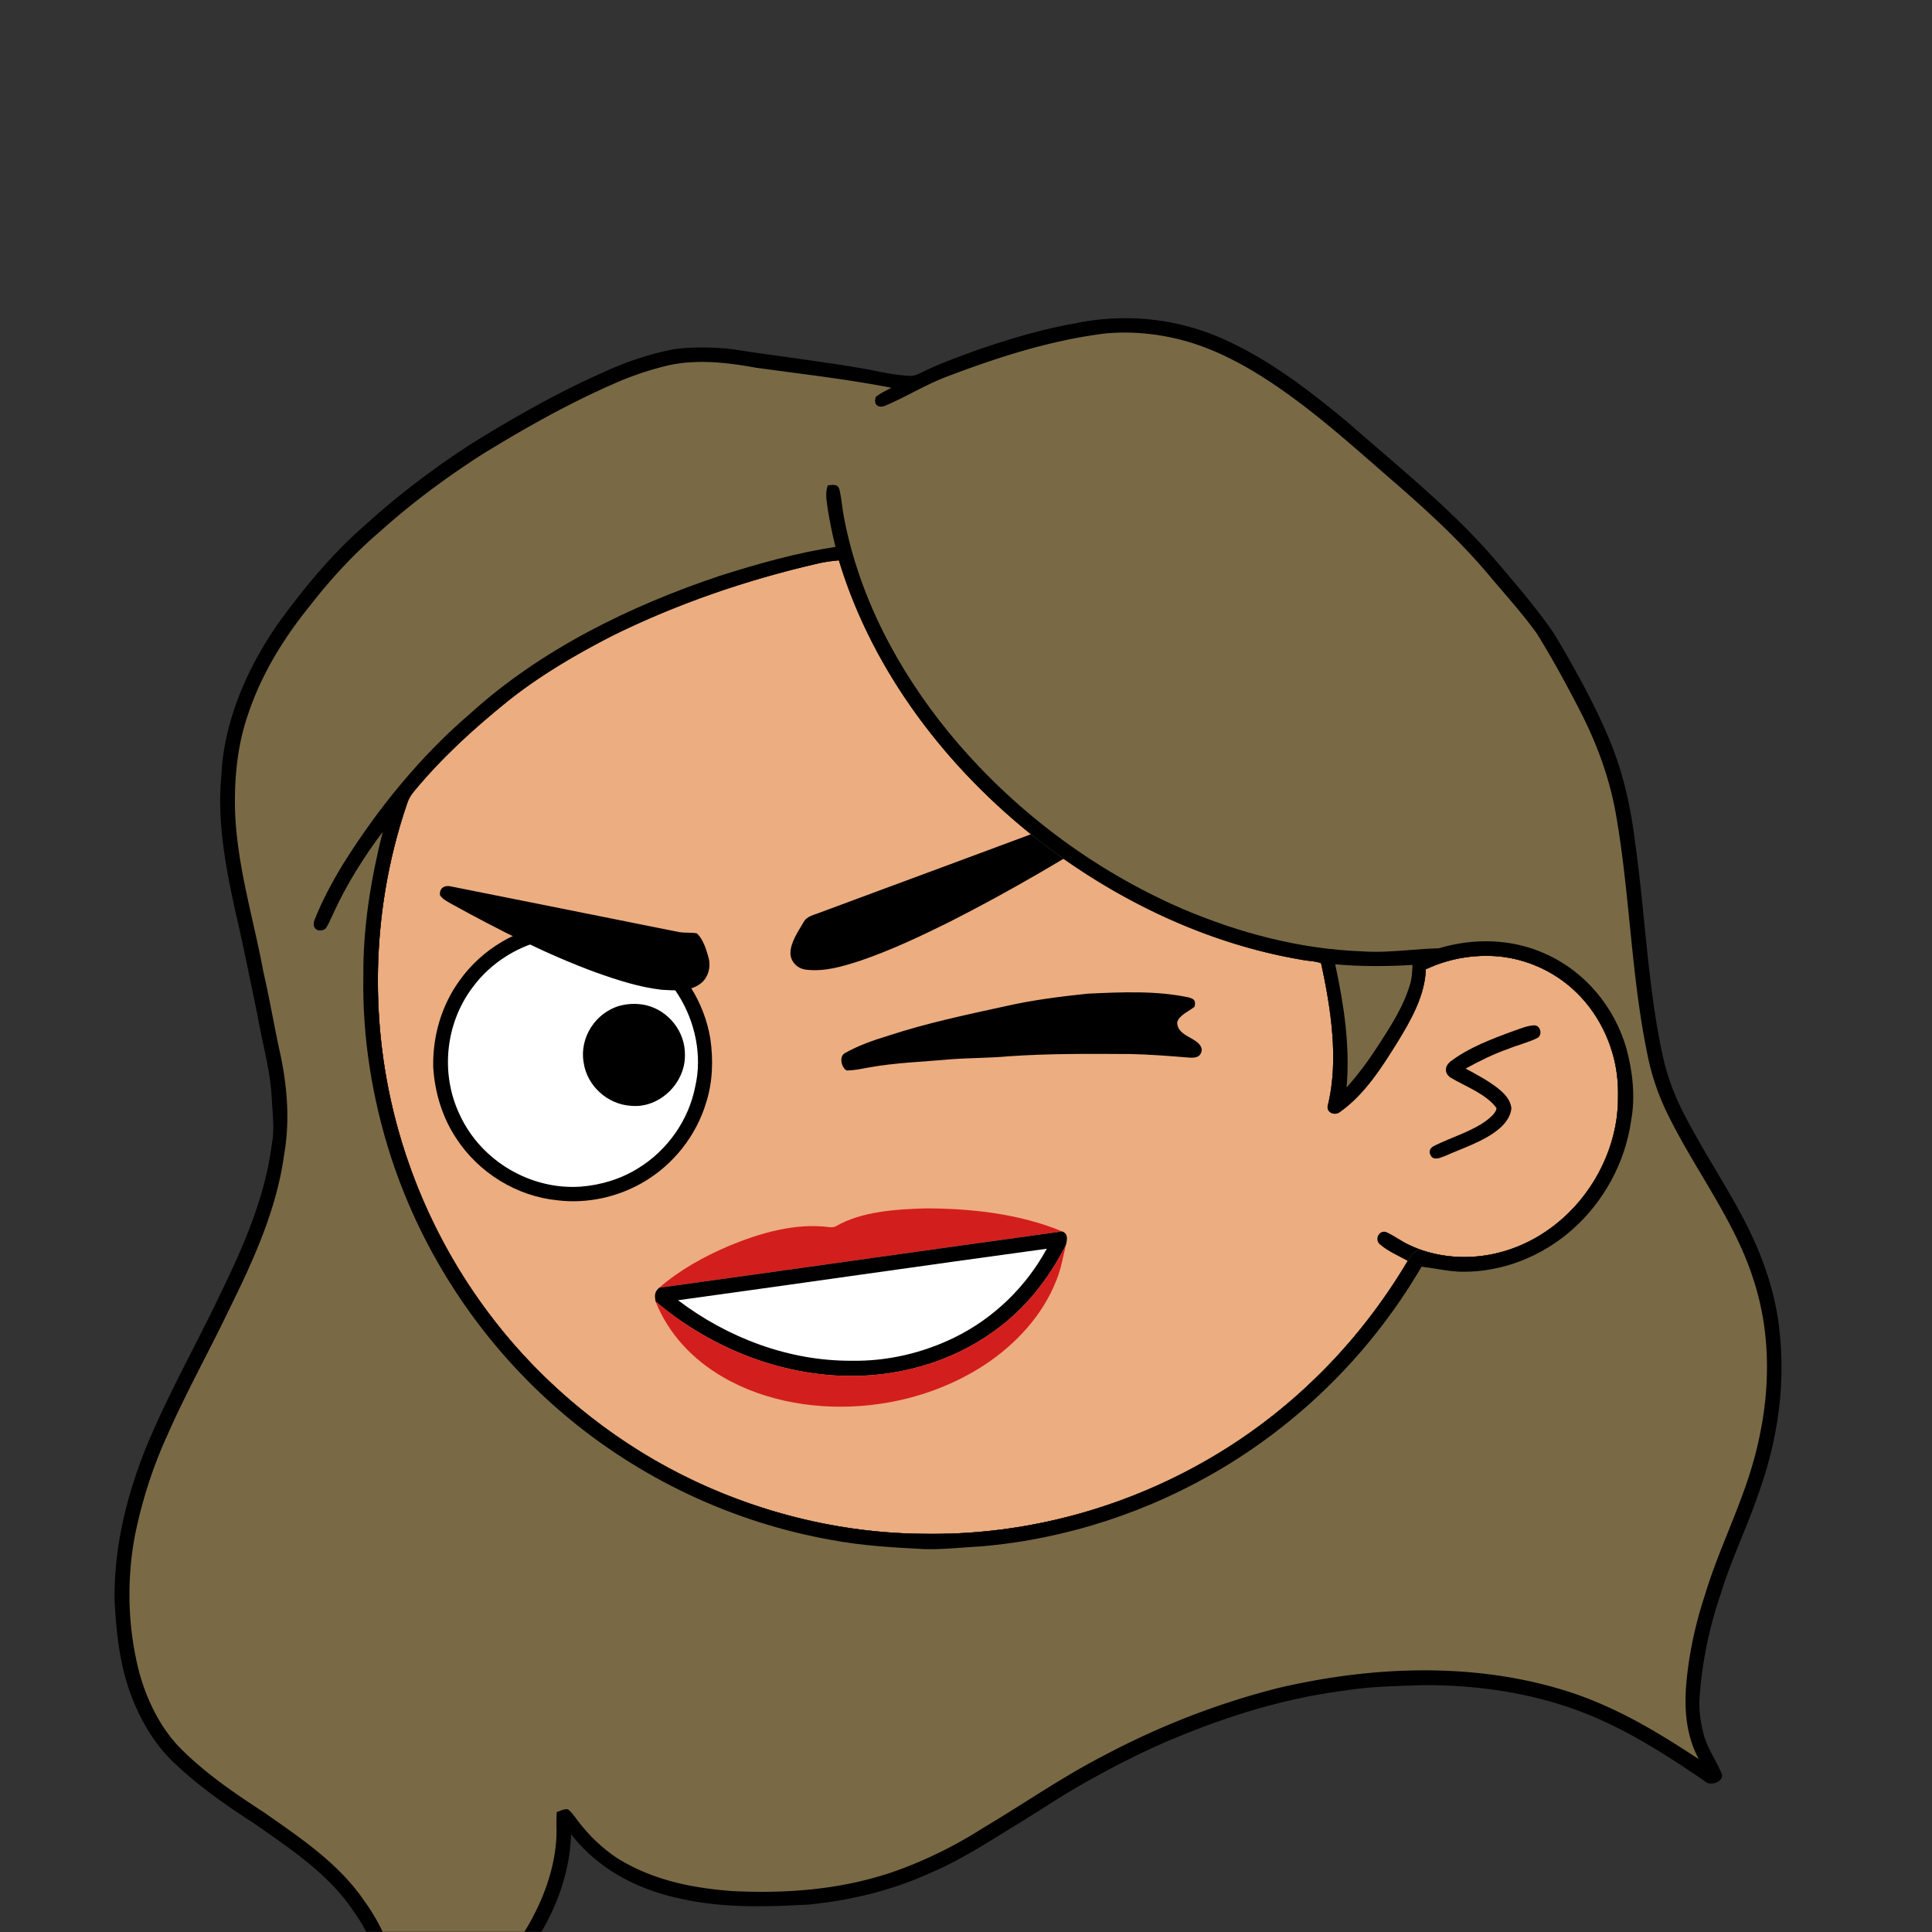<svg xmlns:dc="http://purl.org/dc/elements/1.1/" xmlns:cc="http://creativecommons.org/ns#" xmlns:rdf="http://www.w3.org/1999/02/22-rdf-syntax-ns#" xmlns:svg="http://www.w3.org/2000/svg" xmlns="http://www.w3.org/2000/svg" viewBox="0 0 762 762" fill="none"><rect x="0" y="0" width="762" height="762" fill="#333333" stroke="none"/><mask id="avatarsRadiusMask"><rect width="762" height="762" rx="0" ry="0" x="0" y="0" fill="#fff"/></mask><g mask="url(#avatarsRadiusMask)"><path d="M396.01 164.85c37.82 4.9 74.21 19.64 104.8 42.39 6.15 4.84 12.48 9.33 18.02 14.92 23.77 21.98 42.73 49.02 55.13 78.95 9.35 22.31 14.72 46.04 16.64 70.14 6.62.81 13.05 2.14 19.12 5 15.54 6.93 27.08 20.94 31.78 37.21 2.63 9.56 3.56 19.75 1.72 29.55-2.96 18.76-13.72 36.13-29.37 46.92-10.94 7.65-24.49 12.03-37.86 11.68-5.13-.05-10.04-1.6-15.13-1.79-1.85 2.17-3.23 4.84-4.76 7.25-18.66 29.62-44.57 54.51-74.64 72.4-28.1 16.73-59.9 27.16-92.46 30.32-11.08.7-21.87 2.05-32.98.74-51.69-2.3-102.07-23.44-140.15-58.43-29.03-26.55-50.84-60.83-62.54-98.39-7.09-22.85-10.62-46.78-10.07-70.71.52-40.34 12.53-80.58 33.94-114.76 19.1-30.81 45.91-56.58 77.2-74.83 29.63-17.28 63.35-27.68 97.59-29.87 14.66-1.47 29.44-.37 44.02 1.31Z" fill="#000"/><path d="M363 169.06c48.47-1.39 97.32 14.7 135.81 44.12 6.55 4.06 11.72 9.49 17.36 14.64 24.33 22.63 43.2 50.95 54.93 82.02 7.43 19.61 11.86 40.2 13.56 61.09-8.89.74-17.34 2.34-25.38 6.38-2.19 1.03-1.89 4.95.68 5.23 2.35.23 4.98-1.51 7.24-2.2 14.62-5.37 31.32-4.35 44.78 3.68 11.69 6.78 20.09 18.16 23.89 31.06 2.6 8.25 2.68 17.41 1.76 25.95-2.5 17.35-12.35 33.73-26.73 43.81-15.71 11.33-37.17 14.64-54.93 6.2-3.17-1.43-5.94-3.58-9.08-5.05-2.95-1.09-4.88 2.79-2.7 4.75 3.17 2.76 7.34 4.52 11 6.56-20.14 34.15-49.45 62.7-84.41 81.47-30.2 16.31-64.44 25.53-98.78 26.15-27.63.72-55.33-4.04-81.21-13.72-30.32-11.24-57.84-29.43-80.37-52.6-22.67-23.37-39.92-51.88-50.2-82.77-14.96-44.64-14.91-94.01.27-138.59 11.05-33.06 30.28-63.21 55.37-87.39 29.67-28.73 67.65-48.54 108.13-56.67 12.8-2.52 25.94-4.24 39.01-4.12Z" fill="rgba(236, 173, 128, 1)"/><path d="M605.03 404.4c2.63-.1 3.44 3.8 1.36 4.98-3.69 1.83-7.82 2.77-11.64 4.35-5.82 2.04-11.28 4.76-16.68 7.72 4.29 2.34 8.86 4.74 12.71 7.76 2.58 2.09 4.85 4.35 5.33 7.8-.26 3.59-2.73 6.55-5.45 8.69-5.86 4.66-13.92 7.18-20.79 10.26-1.75.62-4.43 1.99-5.59-.26-1.02-1.74-.06-3.11 1.57-3.87 6.65-3.3 14.86-5.62 20.79-10.16 1.37-1.14 3.39-2.74 3.61-4.62-4.07-5.63-12.42-8.59-18.23-12.09-2.34-1.72-2.29-4.24-.16-6.13 7.27-5.64 16.98-9.26 25.57-12.38 2.42-.83 5.03-1.95 7.6-2.05Z" fill="#000"/><g transform="translate(-161 -83)"><path d="M380.24 447.22c13.3-1.66 27.11 1.75 38.11 9.43 12.06 8.33 20.46 21.6 22.82 36.06 1.19 8.28.93 17.07-1.63 25.08-3.95 13.25-13.11 24.77-25.11 31.65-10.01 5.78-21.98 8.36-33.47 6.98-16.14-1.57-31.14-10.83-39.98-24.4-5.54-8.33-8.46-18.04-9.11-27.98-.3-12.3 3.26-24.62 10.56-34.57 8.83-12.25 22.8-20.48 37.81-22.25Z" fill="#000"/><path d="M378.24 453.29c19.42-3.65 39.86 5.43 50.31 22.16 6.62 10.49 9.49 23.85 6.67 36.03-2.57 13.31-10.96 25.19-22.49 32.27-6.86 4.28-14.7 6.65-22.74 7.28-19.82 1.35-39.29-10.22-47.62-28.26-7.76-16.18-5.77-36.01 5.02-50.34 7.38-10.03 18.61-16.92 30.85-19.14Z" fill="#fff"/><path d="M589.99 474.91c13.08-.59 26.98-1.27 39.85 1.48 2.15.58 2.9 1.33 2.29 3.68-2.1 1.76-6.09 3.3-6.83 6.12-.03 6 9.05 5.9 9.69 10.8-.29 2.95-2.42 3.33-4.97 3.14-7.67-.63-15.32-1.24-23.02-1.41-16.02-.09-32.02-.23-48.01.88-7.56.7-15.21.63-22.77 1.17-11.11 1.03-22.13 1.31-33.14 3.36-2.67.49-5.51 1.11-8.23 1.06-2.01-1.24-3.05-5.54-.56-6.86 5.33-3.02 11.33-5.1 17.18-6.87 15.08-4.97 30.76-8.25 46.26-11.64 10.64-2.42 21.43-3.76 32.26-4.91ZM405.43 479.68c3.46-.9 6.91-.99 10.4-.21 8.85 2.09 15.44 10.43 15.31 19.55.24 11.12-10.03 21.17-21.19 20.13-9.28-.52-17.48-7.87-18.76-17.12-1.71-9.8 4.73-19.67 14.24-22.35Z" fill="#000"/></g><g transform="translate(-161 -83)"><g fill="#000"><path d="M606.99 397.59c1.52-.4 3.26.6 4.74.97-.11 1.2-.17 2.45-.47 3.61-1.58 1.49-3.57 2.61-5.39 3.78-22.77 14.6-46.18 28.4-70.32 40.63-11.53 5.73-23.34 11.3-35.55 15.44-6.86 2.19-13.72 4.28-21.01 3.44-3.31-.31-6.16-3.02-6.23-6.43-.04-4.22 3-8.6 5.08-12.15 1.28-2.68 4.5-3.04 6.99-4.12 37.24-13.75 74.44-27.65 111.67-41.45 3.48-1.23 6.91-2.81 10.49-3.72ZM338.99 432.64c29.88 5.94 60.13 12.03 90.02 18.02 2.27.32 4.6.07 6.85.45 2.45 2.3 3.64 6.21 4.54 9.37 1.17 4.09-.15 8.77-3.91 11.01-4 2.62-9.91 2.16-14.5 1.89-8.74-1-17.41-3.8-25.68-6.74-19.61-7.16-38.69-16.93-56.97-26.97-1.67-.96-3.68-1.94-4.79-3.55-.38-2.88 1.85-4.16 4.44-3.48Z"/></g></g><g transform="translate(-161 -83)"><path d="M526 559.6c18.01-.01 37.23 2.15 53.99 9.09-52.2 7.17-107.15 15.07-158.98 22.2 8.03-6.99 17.68-12.32 27.44-16.47 12.23-5.1 26.26-9.18 39.59-7.43.98.15 1.86.04 2.63-.34 10.24-5.91 23.77-6.7 35.33-7.05Z" fill="#D31E1E"/><path d="M579.989 568.69c2.42 1 1.92 3.4 1.38 5.45-6.78 13.35-16.08 25.18-28.35 33.9-17.19 12.49-38.88 18.4-60.02 17.58-26.81-.96-53.07-12.04-73.44-29.31-.4-2.42-.49-3.71 1.45-5.42 51.83-7.13 106.78-15.03 158.98-22.2Z" fill="#000"/><path d="M581.371 574.14c-1.11 4.61-1.85 9.19-3.65 13.62-5.36 13.94-16.05 25.4-28.38 33.56-13.59 8.87-29.26 14.15-45.36 15.89-19.66 2.09-40.79-1.09-58.01-11.18-11.76-6.82-21.37-16.99-26.41-29.72 20.37 17.27 46.63 28.35 73.44 29.31 21.14.82 42.83-5.09 60.02-17.58 12.27-8.72 21.57-20.55 28.35-33.9Z" fill="#D31E1E"/><path d="M573.86 575.51c-8.17 15.05-20.98 27.46-36.37 34.99-12.46 6.12-26.6 9.44-40.49 9.19-24.71.18-49.01-9.01-68.58-23.87 47.93-6.59 97.73-13.8 145.44-20.31Z" fill="#fff"/></g><g transform="translate(-161 -83)"/><g transform="translate(-161 -83)"><path fill-rule="evenodd" clip-rule="evenodd" d="M692.51 249.52c-16.1-13.31-32.55-26-52.02-34.08-17.66-7.24-37.36-8.77-56-4.79-13.1 2.31-25.77 6.18-38.34 10.49l-1.903.699c-6.803 2.495-13.67 5.014-20.137 8.261l-.421.19c-1.186.536-2.298 1.039-3.659.95-4.704-.146-9.557-1.117-14.234-2.054-.77-.154-1.536-.307-2.296-.456-10.572-1.873-21.178-3.354-31.787-4.835-7.403-1.034-14.808-2.068-22.203-3.235-7.36-.74-14.99-.9-22.33.03-9.98 1.8-19.8 5.25-29 9.49-17.44 7.79-34.34 17.4-50.59 27.42-15.22 9.79-29.7 20.74-43.08 32.93-12.2 10.68-22.41 22.96-32.05 35.94-13.07 17.92-23.2 40.15-24.15 62.55-1.78 17.86 1.8 36.62 5.64 54.01 2.343 10.008 4.415 20.072 6.487 30.138a3872.3 3872.3 0 0 0 2.073 10.022c.669 3.962 1.485 7.769 2.291 11.528 1.506 7.029 2.975 13.886 3.379 21.262.068 1.482.168 2.936.267 4.374.337 4.907.661 9.627-.337 14.646-2.68 20.4-11.15 39.67-20.06 58.05-3.634 7.632-7.395 15.02-11.132 22.36-6.629 13.019-13.18 25.887-18.808 39.7-7.41 18.92-12.16 38.47-11.92 58.89.74 14.48 2.29 28.24 8.14 41.66 3.5 8.02 8.12 15.47 14.36 21.66 9.84 9.58 20.8 17.28 32.3 24.71 1.047.731 2.098 1.462 3.151 2.194 13.549 9.423 27.452 19.091 36.619 33.056 6.86 9.62 10.99 20.84 11.06 32.72-.46 6.51-2.32 13.26-6.44 18.43-.72.935-1.542 1.788-2.364 2.641-.98 1.018-1.96 2.036-2.766 3.189-.973 2.133-.221 3.391.805 5.109.071.118.143.238.215.361l.069-.003c2.205-.089 4.343-.175 6.441-.947 26.34-8.81 49.76-26.85 64.64-50.34 8.06-12.68 13.34-26.89 13.82-42.01 10.83 13.98 26.67 22.08 43.77 25.55 16.76 3.67 33.01 3.08 50 2.2 16.47-1.67 32.68-5.52 47.77-12.41 10.247-4.33 19.453-10.017 28.79-15.785 2.135-1.319 4.277-2.643 6.44-3.955a665.209 665.209 0 0 0 8.793-5.517c5.252-3.332 10.489-6.656 15.937-9.743 10.76-6.12 21.78-11.84 33.14-16.76 22.84-9.77 46.37-17.23 71.1-20.3 8.072-1.299 16.172-1.587 24.307-1.875 1.57-.056 3.141-.112 4.713-.175 24.86-.3 50.24 3.84 72.89 14.39 13.89 6.4 26.95 14.9 39.55 23.51 1.93 1.97 7.11.44 6.76-2.58-.883-2.259-2.015-4.39-3.15-6.525-1.603-3.016-3.211-6.042-4.13-9.455-1.1-4.22-1.74-8.64-1.67-13 .84-14.4 3.72-28.54 8.37-42.19 2.32-7.57 5.274-14.87 8.228-22.172 2.51-6.203 5.02-12.407 7.142-18.778 6.86-19.31 10.09-40.41 8.06-60.86-1.19-14.93-6.11-29.83-12.8-43.18-3.921-7.807-8.391-15.347-12.863-22.889-4.516-7.615-9.033-15.233-12.987-23.131-3.59-7.22-6.26-14.74-7.86-22.64-3.543-16.641-5.27-33.85-6.992-51.008-1.077-10.731-2.152-21.442-3.668-31.982-1.71-14.22-4.88-28.17-10.49-41.38-5.99-14.12-13.58-27.62-21.39-40.8-6.341-9.284-13.718-17.941-21.016-26.506l-2.064-2.424c-13.384-15.689-29.645-29.689-45.571-43.402-4.326-3.725-8.627-7.428-12.839-11.138ZM570.579 414.38c-35.93-27.99-65.46-66.46-78.72-110.38-2.92.29-5.81.65-8.66 1.35-27.74 6.4-54.98 15.72-80.53 28.32-14.69 7.54-28.88 15.83-41.79 26.19-13.31 10.78-25.75 22.13-36.67 35.36-1.07 1.31-1.93 2.7-2.51 4.29-11.51 33.4-14.49 69.61-9.01 104.48 5.55 35.09 19.77 68.74 41.17 97.1 16.8 22.42 38.17 41.46 62.14 55.93 32.71 19.58 70.85 30.64 109 30.92 56.8 1.16 113.39-21.24 154.18-60.75 14.83-14.19 27.42-30.51 37.85-48.17.87-1.68 2.18-2.39 3.78-3.25 11.88 4.16 24.82 3.98 36.64-.31 24.78-8.87 42.11-34.19 41.74-60.46.34-15.27-5.88-30.67-17.04-41.16-8.2-7.75-18.94-12.57-30.16-13.67-9.84-.75-19.67.87-28.61 5.09-.39 10.53-5.9 20.07-11.25 28.84-6.21 9.96-12.91 20.55-22.62 27.44-2.05 1.67-5.47.25-4.82-2.52 4.42-17.89 1.21-38.32-2.64-56.11-1.467-.565-3.145-.76-4.809-.954-1.048-.122-2.09-.244-3.071-.456-37.57-6.36-73.62-23.81-103.59-47.12Z" fill="#000"/><path fill-rule="evenodd" clip-rule="evenodd" d="M627.991 217.35c-10-2.72-20.68-3.81-31.01-2.83-21.12 2.59-41.9 9.21-61.75 16.73-4.928 1.796-9.604 4.183-14.272 6.564-3.621 1.847-7.236 3.692-10.958 5.256-2.87 1.05-4.67-.78-3.5-3.59 1.366-1.087 2.96-1.918 4.533-2.737a86.26 86.26 0 0 0 1.517-.803c-13.146-2.571-26.478-4.33-39.786-6.086-4.601-.608-9.198-1.214-13.784-1.854-11.12-2.03-22.97-3.36-34.14-.96-7.64 1.82-15.15 4.32-22.31 7.57-17.65 7.74-34.28 17.14-50.7 27.18-14.46 9.23-28.35 19.51-41.11 30.99-10.07 8.6-19.05 18.33-27.18 28.77-10.6 13.05-19.4 27.22-24.72 43.26-4.24 12.11-5.46 25.45-5.11 38.2.558 14.918 3.791 29.315 7.037 43.767 1.467 6.532 2.936 13.075 4.163 19.683 1.342 5.759 2.473 11.561 3.605 17.364.976 5.008 1.953 10.016 3.065 14.996 2.8 13.3 3.81 26.73 1.39 40.19-2.92 20.96-11.95 40.95-21.27 59.78-3.235 6.799-6.69 13.566-10.149 20.344-5.053 9.899-10.117 19.818-14.521 29.886-5.84 12.73-10.1 26.13-12.86 39.86-3.32 17.82-2.75 36.68 1.88 54.22 3.14 11.19 8.78 22.49 17.26 30.58 9.7 9.43 20.53 16.81 31.82 24.14.96.675 1.923 1.348 2.885 2.021 13.504 9.446 27.03 18.909 36.505 32.649 8 11.07 13.21 23.67 12.96 37.51-.04 7.87-2.77 15.13-6.99 21.67 23.85-9.09 44.82-26.25 58.14-48.06 7.18-12.04 12.36-26.45 11.84-40.61-.04-1.77.02-3.53.12-5.3a18.36 18.36 0 0 0 1.064-.398c1.112-.442 2.282-.906 3.406-.642 1.191.958 2.054 2.102 2.956 3.297.143.19.287.381.434.573 4.35 5.9 9.72 11.14 15.81 15.23 13.92 8.74 29.59 11.92 45.77 13.11 21.08 1 41.8-.52 61.94-7.15 13.01-4.41 25.36-10.47 36.93-17.86 5.674-3.369 11.211-6.855 16.732-10.331 9.882-6.221 19.71-12.408 30.168-17.829 21.93-11.7 45.31-20.86 69.41-26.95 35.52-8.31 73.92-10.15 109.29-.09 20.89 5.83 38.57 16.34 56.51 28.17-5.65-10.64-5.91-22.12-4.5-33.83 1.21-10.4 3.56-20.61 6.81-30.55 2.656-8.83 5.992-17.151 9.319-25.449 4.713-11.756 9.407-23.463 12.121-36.501 4.64-21.13 4.46-43.37-2.55-63.97-4.652-14.12-12.312-27.013-19.973-39.907-4.395-7.396-8.79-14.793-12.617-22.423-4.28-8.33-7.29-17-9.04-26.21-3.387-16.57-5.098-33.548-6.808-50.527-1.503-14.909-3.005-29.819-5.642-44.453-2.6-14.06-7.63-27.43-14.18-40.1-5.25-10.18-10.75-20.27-16.79-30.01-4.356-6.064-9.262-11.767-14.146-17.444-1.148-1.336-2.296-2.669-3.434-4.006-11.32-13.77-24.25-25.71-37.62-37.38-2.841-2.45-5.662-4.913-8.48-7.374-10.39-9.073-20.744-18.114-31.89-26.326-13.03-9.63-27.86-18.76-43.6-23.02Zm-57.412 197.03c-35.93-27.99-65.46-66.46-78.72-110.38-2.92.29-5.81.65-8.66 1.35-27.74 6.4-54.98 15.72-80.53 28.32-14.69 7.54-28.88 15.83-41.79 26.19-13.31 10.78-25.75 22.13-36.67 35.36-1.07 1.31-1.93 2.7-2.51 4.29-11.51 33.4-14.49 69.61-9.01 104.48 5.55 35.09 19.77 68.74 41.17 97.1 16.8 22.42 38.17 41.46 62.14 55.93 32.71 19.58 70.85 30.64 109 30.92 56.8 1.16 113.39-21.24 154.18-60.75 14.83-14.19 27.42-30.51 37.85-48.17.87-1.68 2.18-2.39 3.78-3.25 11.88 4.16 24.82 3.98 36.64-.31 24.78-8.87 42.11-34.19 41.74-60.46.34-15.27-5.88-30.67-17.04-41.16-8.2-7.75-18.94-12.57-30.16-13.67-9.84-.75-19.67.87-28.61 5.09-.39 10.53-5.9 20.07-11.25 28.84-6.21 9.96-12.91 20.55-22.62 27.44-2.05 1.67-5.47.25-4.82-2.52 4.42-17.89 1.21-38.32-2.64-56.11-1.467-.565-3.145-.76-4.809-.954-1.048-.122-2.09-.244-3.071-.456-37.57-6.36-73.62-23.81-103.59-47.12Z" fill="rgba(121, 106, 69, 1)"/><path fill-rule="evenodd" clip-rule="evenodd" d="M493.156 282.416c-.299-2.201-.598-4.404-1.127-6.546-.559-1.848-2.197-1.684-3.73-1.53-.276.028-.548.055-.81.07-.97 2.76-.594 5.327-.195 8.057.074.504.148 1.015.215 1.533.78 4.95 1.8 9.83 3.01 14.69-15.43 2.37-30.64 6.67-45.51 11.38-35.45 11.86-70.66 29.08-98.54 54.35-19.6 16.78-36.29 37.28-49.98 59.09-4.39 7.16-8.43 14.7-11.51 22.51-1.1 3.26 1.64 5.04 4.39 3.29.948-1.31 1.633-2.834 2.306-4.333.236-.526.47-1.048.714-1.557 5.21-11.48 12.03-22.25 19.55-32.35-4.67 18.77-7.78 37.53-7.63 56.93-.44 24.3 3.54 48.72 11.05 71.81 12.73 38.83 36.31 73.94 67.4 100.45 30.14 25.75 67.2 43.24 106.25 50.13 12.24 2.3 24.58 2.99 36.99 3.62 4.946.095 9.905-.267 14.852-.627 2.336-.171 4.67-.341 6.998-.463 33.73-2.85 66.84-13.74 95.82-31.22 32.17-19.38 59.07-46.66 78.01-79.1 1.988.22 3.942.542 5.891.862 3.442.565 6.866 1.128 10.429 1.128 15.79.11 31.24-6.13 43.03-16.54 12.51-10.99 20.97-26.56 23.3-43.05 1.73-9.36.62-19.39-1.87-28.52-4.68-16.23-16.19-30.22-31.69-37.16-13.32-6.15-28.4-6.46-42.35-2.29-3.829.086-7.625.382-11.416.678-6.315.492-12.616.983-19.034.502-24.29-.9-48.15-7.22-70.45-16.69-35.7-15.44-67.67-39.61-92.33-69.67-20.08-24.61-35.3-53.31-41.3-84.69-.302-1.565-.517-3.154-.733-4.744Zm77.423 131.964c-35.93-27.99-65.46-66.46-78.72-110.38-2.92.29-5.81.65-8.66 1.35-27.74 6.4-54.98 15.72-80.53 28.32-14.69 7.54-28.88 15.83-41.79 26.19-13.31 10.78-25.75 22.13-36.67 35.36-1.07 1.31-1.93 2.7-2.51 4.29-11.51 33.4-14.49 69.61-9.01 104.48 5.55 35.09 19.77 68.74 41.17 97.1 16.8 22.42 38.17 41.46 62.14 55.93 32.71 19.58 70.85 30.64 109 30.92 56.8 1.16 113.39-21.24 154.18-60.75 14.83-14.19 27.42-30.51 37.85-48.17.87-1.68 2.18-2.39 3.78-3.25 11.88 4.16 24.82 3.98 36.64-.31 24.78-8.87 42.11-34.19 41.74-60.46.34-15.27-5.88-30.67-17.04-41.16-8.2-7.75-18.94-12.57-30.16-13.67-9.84-.75-19.67.87-28.61 5.09-.39 10.53-5.9 20.07-11.25 28.84-6.21 9.96-12.91 20.55-22.62 27.44-2.05 1.67-5.47.25-4.82-2.52 4.42-17.89 1.21-38.32-2.64-56.11-1.467-.565-3.145-.76-4.809-.954-1.048-.122-2.09-.244-3.071-.456-37.57-6.36-73.62-23.81-103.59-47.12Z" fill="#000"/><path d="M718.119 463.58c-.13 2.59-.21 5.09-.96 7.59-2.69 9.09-7.96 17.08-13.08 24.95-3.61 5.55-7.54 10.87-11.97 15.78 1.41-16.55-1.03-32.44-4.49-48.57 10.19.92 20.3.85 30.5.25Z" fill="rgba(121, 106, 69, 1)"/></g></g></svg>